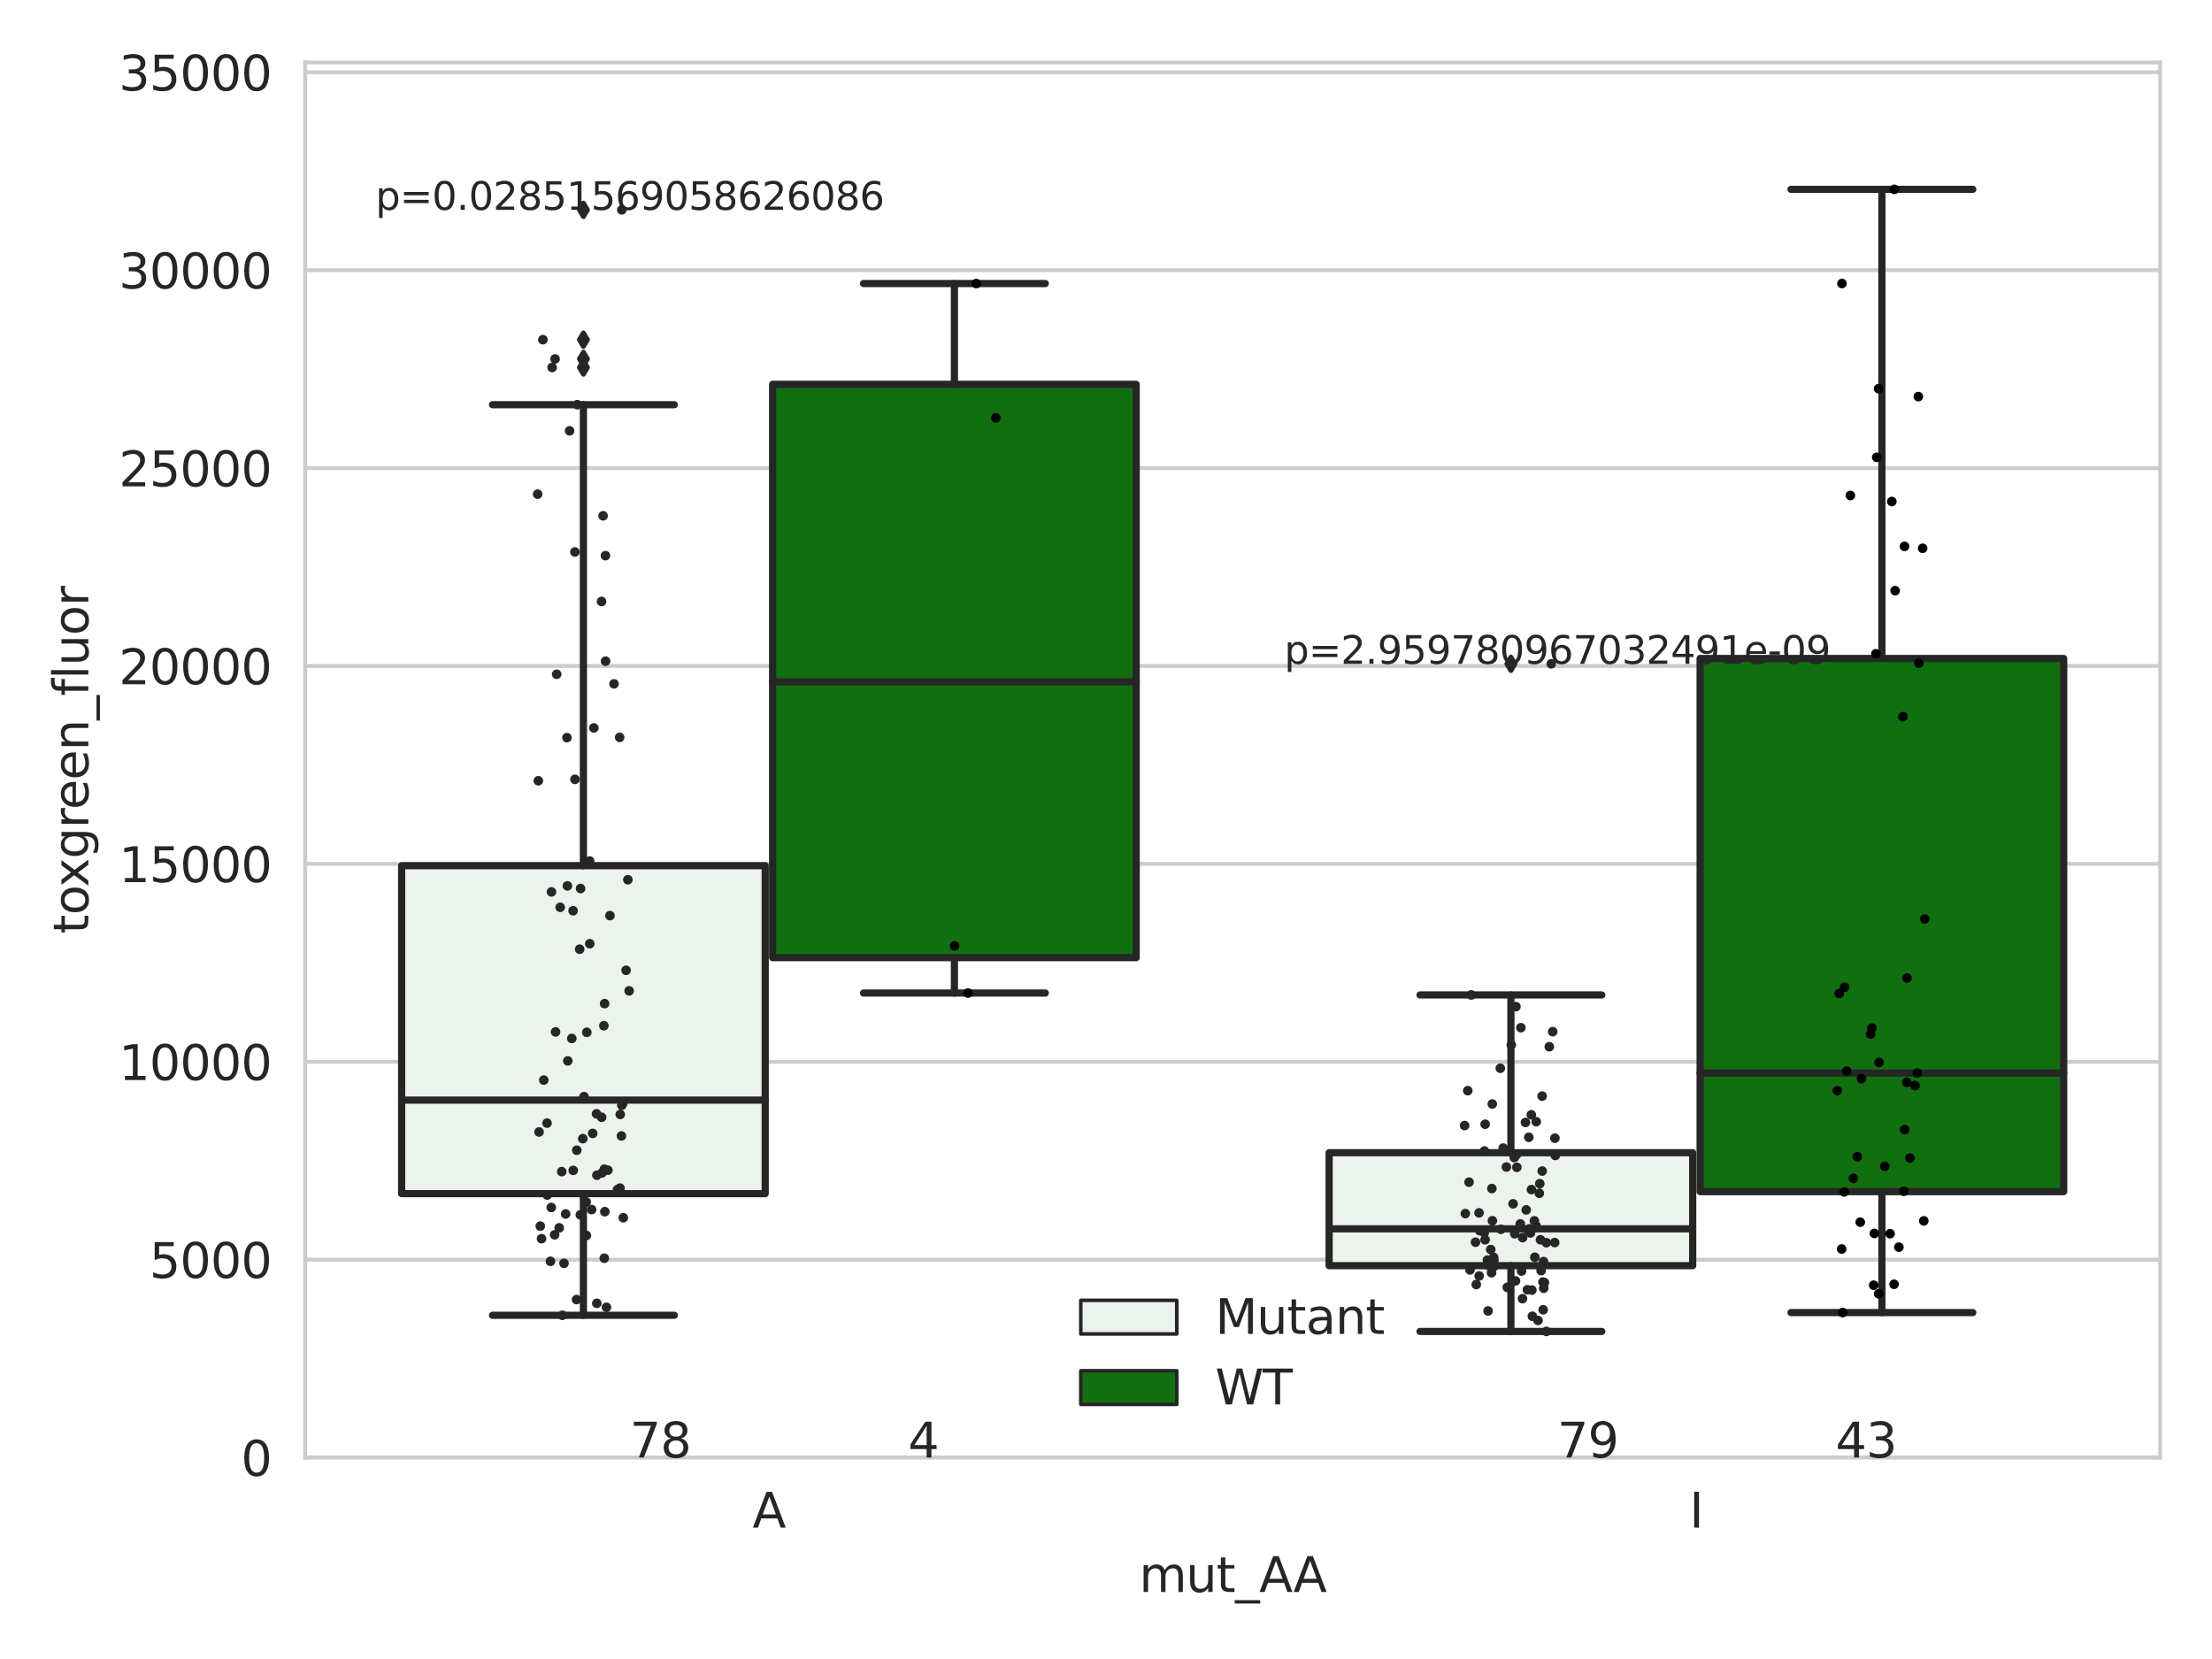 <?xml version="1.0" encoding="utf-8" standalone="no"?>
<!DOCTYPE svg PUBLIC "-//W3C//DTD SVG 1.1//EN"
  "http://www.w3.org/Graphics/SVG/1.1/DTD/svg11.dtd">
<svg xmlns:xlink="http://www.w3.org/1999/xlink" width="460.8pt" height="345.6pt" viewBox="0 0 460.8 345.6" xmlns="http://www.w3.org/2000/svg" version="1.1">
 <defs>
  <style type="text/css">*{stroke-linejoin: round; stroke-linecap: butt}</style>
 </defs>
 <g id="figure_1">
  <g id="patch_1">
   <path d="M 0 345.6 
L 460.8 345.6 
L 460.8 0 
L 0 0 
z
" style="fill: #ffffff"/>
  </g>
  <g id="axes_1">
   <g id="patch_2">
    <path d="M 63.571 303.64 
L 450 303.64 
L 450 13.022 
L 63.571 13.022 
z
" style="fill: #ffffff"/>
   </g>
   <g id="matplotlib.axis_1">
    <g id="xtick_1">
     <g id="text_1">
      <!-- A -->
      <g style="fill: #262626" transform="translate(156.758 318.238) scale(0.1 -0.1)">
       <defs>
        <path id="DejaVuSans-41" d="M 2188 4044 
L 1331 1722 
L 3047 1722 
L 2188 4044 
z
M 1831 4666 
L 2547 4666 
L 4325 0 
L 3669 0 
L 3244 1197 
L 1141 1197 
L 716 0 
L 50 0 
L 1831 4666 
z
" transform="scale(0.016)"/>
       </defs>
       <use xlink:href="#DejaVuSans-41"/>
      </g>
     </g>
    </g>
    <g id="xtick_2">
     <g id="text_2">
      <!-- I -->
      <g style="fill: #262626" transform="translate(351.918 318.238) scale(0.1 -0.1)">
       <defs>
        <path id="DejaVuSans-49" d="M 628 4666 
L 1259 4666 
L 1259 0 
L 628 0 
L 628 4666 
z
" transform="scale(0.016)"/>
       </defs>
       <use xlink:href="#DejaVuSans-49"/>
      </g>
     </g>
    </g>
    <g id="text_3">
     <!-- mut_AA -->
     <g style="fill: #262626" transform="translate(237.308 331.638) scale(0.1 -0.1)">
      <defs>
       <path id="DejaVuSans-6d" d="M 3328 2828 
Q 3544 3216 3844 3400 
Q 4144 3584 4550 3584 
Q 5097 3584 5394 3201 
Q 5691 2819 5691 2113 
L 5691 0 
L 5113 0 
L 5113 2094 
Q 5113 2597 4934 2840 
Q 4756 3084 4391 3084 
Q 3944 3084 3684 2787 
Q 3425 2491 3425 1978 
L 3425 0 
L 2847 0 
L 2847 2094 
Q 2847 2600 2669 2842 
Q 2491 3084 2119 3084 
Q 1678 3084 1418 2786 
Q 1159 2488 1159 1978 
L 1159 0 
L 581 0 
L 581 3500 
L 1159 3500 
L 1159 2956 
Q 1356 3278 1631 3431 
Q 1906 3584 2284 3584 
Q 2666 3584 2933 3390 
Q 3200 3197 3328 2828 
z
" transform="scale(0.016)"/>
       <path id="DejaVuSans-75" d="M 544 1381 
L 544 3500 
L 1119 3500 
L 1119 1403 
Q 1119 906 1312 657 
Q 1506 409 1894 409 
Q 2359 409 2629 706 
Q 2900 1003 2900 1516 
L 2900 3500 
L 3475 3500 
L 3475 0 
L 2900 0 
L 2900 538 
Q 2691 219 2414 64 
Q 2138 -91 1772 -91 
Q 1169 -91 856 284 
Q 544 659 544 1381 
z
M 1991 3584 
L 1991 3584 
z
" transform="scale(0.016)"/>
       <path id="DejaVuSans-74" d="M 1172 4494 
L 1172 3500 
L 2356 3500 
L 2356 3053 
L 1172 3053 
L 1172 1153 
Q 1172 725 1289 603 
Q 1406 481 1766 481 
L 2356 481 
L 2356 0 
L 1766 0 
Q 1100 0 847 248 
Q 594 497 594 1153 
L 594 3053 
L 172 3053 
L 172 3500 
L 594 3500 
L 594 4494 
L 1172 4494 
z
" transform="scale(0.016)"/>
       <path id="DejaVuSans-5f" d="M 3263 -1063 
L 3263 -1509 
L -63 -1509 
L -63 -1063 
L 3263 -1063 
z
" transform="scale(0.016)"/>
      </defs>
      <use xlink:href="#DejaVuSans-6d"/>
      <use xlink:href="#DejaVuSans-75" x="97.412"/>
      <use xlink:href="#DejaVuSans-74" x="160.791"/>
      <use xlink:href="#DejaVuSans-5f" x="200"/>
      <use xlink:href="#DejaVuSans-41" x="250"/>
      <use xlink:href="#DejaVuSans-41" x="321.158"/>
     </g>
    </g>
   </g>
   <g id="matplotlib.axis_2">
    <g id="ytick_1">
     <g id="line2d_1">
      <path d="M 63.571 303.64 
L 450 303.64 
" clip-path="url(#p17981f0749)" style="fill: none; stroke: #cccccc; stroke-width: 0.8; stroke-linecap: round"/>
     </g>
     <g id="text_4">
      <!-- 0 -->
      <g style="fill: #262626" transform="translate(50.209 307.439) scale(0.1 -0.1)">
       <defs>
        <path id="DejaVuSans-30" d="M 2034 4250 
Q 1547 4250 1301 3770 
Q 1056 3291 1056 2328 
Q 1056 1369 1301 889 
Q 1547 409 2034 409 
Q 2525 409 2770 889 
Q 3016 1369 3016 2328 
Q 3016 3291 2770 3770 
Q 2525 4250 2034 4250 
z
M 2034 4750 
Q 2819 4750 3233 4129 
Q 3647 3509 3647 2328 
Q 3647 1150 3233 529 
Q 2819 -91 2034 -91 
Q 1250 -91 836 529 
Q 422 1150 422 2328 
Q 422 3509 836 4129 
Q 1250 4750 2034 4750 
z
" transform="scale(0.016)"/>
       </defs>
       <use xlink:href="#DejaVuSans-30"/>
      </g>
     </g>
    </g>
    <g id="ytick_2">
     <g id="line2d_2">
      <path d="M 63.571 262.414 
L 450 262.414 
" clip-path="url(#p17981f0749)" style="fill: none; stroke: #cccccc; stroke-width: 0.8; stroke-linecap: round"/>
     </g>
     <g id="text_5">
      <!-- 5000 -->
      <g style="fill: #262626" transform="translate(31.121 266.214) scale(0.1 -0.1)">
       <defs>
        <path id="DejaVuSans-35" d="M 691 4666 
L 3169 4666 
L 3169 4134 
L 1269 4134 
L 1269 2991 
Q 1406 3038 1543 3061 
Q 1681 3084 1819 3084 
Q 2600 3084 3056 2656 
Q 3513 2228 3513 1497 
Q 3513 744 3044 326 
Q 2575 -91 1722 -91 
Q 1428 -91 1123 -41 
Q 819 9 494 109 
L 494 744 
Q 775 591 1075 516 
Q 1375 441 1709 441 
Q 2250 441 2565 725 
Q 2881 1009 2881 1497 
Q 2881 1984 2565 2268 
Q 2250 2553 1709 2553 
Q 1456 2553 1204 2497 
Q 953 2441 691 2322 
L 691 4666 
z
" transform="scale(0.016)"/>
       </defs>
       <use xlink:href="#DejaVuSans-35"/>
       <use xlink:href="#DejaVuSans-30" x="63.623"/>
       <use xlink:href="#DejaVuSans-30" x="127.246"/>
       <use xlink:href="#DejaVuSans-30" x="190.869"/>
      </g>
     </g>
    </g>
    <g id="ytick_3">
     <g id="line2d_3">
      <path d="M 63.571 221.189 
L 450 221.189 
" clip-path="url(#p17981f0749)" style="fill: none; stroke: #cccccc; stroke-width: 0.8; stroke-linecap: round"/>
     </g>
     <g id="text_6">
      <!-- 10000 -->
      <g style="fill: #262626" transform="translate(24.759 224.988) scale(0.1 -0.1)">
       <defs>
        <path id="DejaVuSans-31" d="M 794 531 
L 1825 531 
L 1825 4091 
L 703 3866 
L 703 4441 
L 1819 4666 
L 2450 4666 
L 2450 531 
L 3481 531 
L 3481 0 
L 794 0 
L 794 531 
z
" transform="scale(0.016)"/>
       </defs>
       <use xlink:href="#DejaVuSans-31"/>
       <use xlink:href="#DejaVuSans-30" x="63.623"/>
       <use xlink:href="#DejaVuSans-30" x="127.246"/>
       <use xlink:href="#DejaVuSans-30" x="190.869"/>
       <use xlink:href="#DejaVuSans-30" x="254.492"/>
      </g>
     </g>
    </g>
    <g id="ytick_4">
     <g id="line2d_4">
      <path d="M 63.571 179.963 
L 450 179.963 
" clip-path="url(#p17981f0749)" style="fill: none; stroke: #cccccc; stroke-width: 0.8; stroke-linecap: round"/>
     </g>
     <g id="text_7">
      <!-- 15000 -->
      <g style="fill: #262626" transform="translate(24.759 183.762) scale(0.1 -0.1)">
       <use xlink:href="#DejaVuSans-31"/>
       <use xlink:href="#DejaVuSans-35" x="63.623"/>
       <use xlink:href="#DejaVuSans-30" x="127.246"/>
       <use xlink:href="#DejaVuSans-30" x="190.869"/>
       <use xlink:href="#DejaVuSans-30" x="254.492"/>
      </g>
     </g>
    </g>
    <g id="ytick_5">
     <g id="line2d_5">
      <path d="M 63.571 138.738 
L 450 138.738 
" clip-path="url(#p17981f0749)" style="fill: none; stroke: #cccccc; stroke-width: 0.8; stroke-linecap: round"/>
     </g>
     <g id="text_8">
      <!-- 20000 -->
      <g style="fill: #262626" transform="translate(24.759 142.537) scale(0.1 -0.1)">
       <defs>
        <path id="DejaVuSans-32" d="M 1228 531 
L 3431 531 
L 3431 0 
L 469 0 
L 469 531 
Q 828 903 1448 1529 
Q 2069 2156 2228 2338 
Q 2531 2678 2651 2914 
Q 2772 3150 2772 3378 
Q 2772 3750 2511 3984 
Q 2250 4219 1831 4219 
Q 1534 4219 1204 4116 
Q 875 4013 500 3803 
L 500 4441 
Q 881 4594 1212 4672 
Q 1544 4750 1819 4750 
Q 2544 4750 2975 4387 
Q 3406 4025 3406 3419 
Q 3406 3131 3298 2873 
Q 3191 2616 2906 2266 
Q 2828 2175 2409 1742 
Q 1991 1309 1228 531 
z
" transform="scale(0.016)"/>
       </defs>
       <use xlink:href="#DejaVuSans-32"/>
       <use xlink:href="#DejaVuSans-30" x="63.623"/>
       <use xlink:href="#DejaVuSans-30" x="127.246"/>
       <use xlink:href="#DejaVuSans-30" x="190.869"/>
       <use xlink:href="#DejaVuSans-30" x="254.492"/>
      </g>
     </g>
    </g>
    <g id="ytick_6">
     <g id="line2d_6">
      <path d="M 63.571 97.512 
L 450 97.512 
" clip-path="url(#p17981f0749)" style="fill: none; stroke: #cccccc; stroke-width: 0.8; stroke-linecap: round"/>
     </g>
     <g id="text_9">
      <!-- 25000 -->
      <g style="fill: #262626" transform="translate(24.759 101.311) scale(0.1 -0.1)">
       <use xlink:href="#DejaVuSans-32"/>
       <use xlink:href="#DejaVuSans-35" x="63.623"/>
       <use xlink:href="#DejaVuSans-30" x="127.246"/>
       <use xlink:href="#DejaVuSans-30" x="190.869"/>
       <use xlink:href="#DejaVuSans-30" x="254.492"/>
      </g>
     </g>
    </g>
    <g id="ytick_7">
     <g id="line2d_7">
      <path d="M 63.571 56.286 
L 450 56.286 
" clip-path="url(#p17981f0749)" style="fill: none; stroke: #cccccc; stroke-width: 0.8; stroke-linecap: round"/>
     </g>
     <g id="text_10">
      <!-- 30000 -->
      <g style="fill: #262626" transform="translate(24.759 60.085) scale(0.1 -0.1)">
       <defs>
        <path id="DejaVuSans-33" d="M 2597 2516 
Q 3050 2419 3304 2112 
Q 3559 1806 3559 1356 
Q 3559 666 3084 287 
Q 2609 -91 1734 -91 
Q 1441 -91 1130 -33 
Q 819 25 488 141 
L 488 750 
Q 750 597 1062 519 
Q 1375 441 1716 441 
Q 2309 441 2620 675 
Q 2931 909 2931 1356 
Q 2931 1769 2642 2001 
Q 2353 2234 1838 2234 
L 1294 2234 
L 1294 2753 
L 1863 2753 
Q 2328 2753 2575 2939 
Q 2822 3125 2822 3475 
Q 2822 3834 2567 4026 
Q 2313 4219 1838 4219 
Q 1578 4219 1281 4162 
Q 984 4106 628 3988 
L 628 4550 
Q 988 4650 1302 4700 
Q 1616 4750 1894 4750 
Q 2613 4750 3031 4423 
Q 3450 4097 3450 3541 
Q 3450 3153 3228 2886 
Q 3006 2619 2597 2516 
z
" transform="scale(0.016)"/>
       </defs>
       <use xlink:href="#DejaVuSans-33"/>
       <use xlink:href="#DejaVuSans-30" x="63.623"/>
       <use xlink:href="#DejaVuSans-30" x="127.246"/>
       <use xlink:href="#DejaVuSans-30" x="190.869"/>
       <use xlink:href="#DejaVuSans-30" x="254.492"/>
      </g>
     </g>
    </g>
    <g id="ytick_8">
     <g id="line2d_8">
      <path d="M 63.571 15.061 
L 450 15.061 
" clip-path="url(#p17981f0749)" style="fill: none; stroke: #cccccc; stroke-width: 0.8; stroke-linecap: round"/>
     </g>
     <g id="text_11">
      <!-- 35000 -->
      <g style="fill: #262626" transform="translate(24.759 18.86) scale(0.1 -0.1)">
       <use xlink:href="#DejaVuSans-33"/>
       <use xlink:href="#DejaVuSans-35" x="63.623"/>
       <use xlink:href="#DejaVuSans-30" x="127.246"/>
       <use xlink:href="#DejaVuSans-30" x="190.869"/>
       <use xlink:href="#DejaVuSans-30" x="254.492"/>
      </g>
     </g>
    </g>
    <g id="text_12">
     <!-- toxgreen_fluor -->
     <g style="fill: #262626" transform="translate(18.401 194.526) rotate(-90) scale(0.1 -0.1)">
      <defs>
       <path id="DejaVuSans-6f" d="M 1959 3097 
Q 1497 3097 1228 2736 
Q 959 2375 959 1747 
Q 959 1119 1226 758 
Q 1494 397 1959 397 
Q 2419 397 2687 759 
Q 2956 1122 2956 1747 
Q 2956 2369 2687 2733 
Q 2419 3097 1959 3097 
z
M 1959 3584 
Q 2709 3584 3137 3096 
Q 3566 2609 3566 1747 
Q 3566 888 3137 398 
Q 2709 -91 1959 -91 
Q 1206 -91 779 398 
Q 353 888 353 1747 
Q 353 2609 779 3096 
Q 1206 3584 1959 3584 
z
" transform="scale(0.016)"/>
       <path id="DejaVuSans-78" d="M 3513 3500 
L 2247 1797 
L 3578 0 
L 2900 0 
L 1881 1375 
L 863 0 
L 184 0 
L 1544 1831 
L 300 3500 
L 978 3500 
L 1906 2253 
L 2834 3500 
L 3513 3500 
z
" transform="scale(0.016)"/>
       <path id="DejaVuSans-67" d="M 2906 1791 
Q 2906 2416 2648 2759 
Q 2391 3103 1925 3103 
Q 1463 3103 1205 2759 
Q 947 2416 947 1791 
Q 947 1169 1205 825 
Q 1463 481 1925 481 
Q 2391 481 2648 825 
Q 2906 1169 2906 1791 
z
M 3481 434 
Q 3481 -459 3084 -895 
Q 2688 -1331 1869 -1331 
Q 1566 -1331 1297 -1286 
Q 1028 -1241 775 -1147 
L 775 -588 
Q 1028 -725 1275 -790 
Q 1522 -856 1778 -856 
Q 2344 -856 2625 -561 
Q 2906 -266 2906 331 
L 2906 616 
Q 2728 306 2450 153 
Q 2172 0 1784 0 
Q 1141 0 747 490 
Q 353 981 353 1791 
Q 353 2603 747 3093 
Q 1141 3584 1784 3584 
Q 2172 3584 2450 3431 
Q 2728 3278 2906 2969 
L 2906 3500 
L 3481 3500 
L 3481 434 
z
" transform="scale(0.016)"/>
       <path id="DejaVuSans-72" d="M 2631 2963 
Q 2534 3019 2420 3045 
Q 2306 3072 2169 3072 
Q 1681 3072 1420 2755 
Q 1159 2438 1159 1844 
L 1159 0 
L 581 0 
L 581 3500 
L 1159 3500 
L 1159 2956 
Q 1341 3275 1631 3429 
Q 1922 3584 2338 3584 
Q 2397 3584 2469 3576 
Q 2541 3569 2628 3553 
L 2631 2963 
z
" transform="scale(0.016)"/>
       <path id="DejaVuSans-65" d="M 3597 1894 
L 3597 1613 
L 953 1613 
Q 991 1019 1311 708 
Q 1631 397 2203 397 
Q 2534 397 2845 478 
Q 3156 559 3463 722 
L 3463 178 
Q 3153 47 2828 -22 
Q 2503 -91 2169 -91 
Q 1331 -91 842 396 
Q 353 884 353 1716 
Q 353 2575 817 3079 
Q 1281 3584 2069 3584 
Q 2775 3584 3186 3129 
Q 3597 2675 3597 1894 
z
M 3022 2063 
Q 3016 2534 2758 2815 
Q 2500 3097 2075 3097 
Q 1594 3097 1305 2825 
Q 1016 2553 972 2059 
L 3022 2063 
z
" transform="scale(0.016)"/>
       <path id="DejaVuSans-6e" d="M 3513 2113 
L 3513 0 
L 2938 0 
L 2938 2094 
Q 2938 2591 2744 2837 
Q 2550 3084 2163 3084 
Q 1697 3084 1428 2787 
Q 1159 2491 1159 1978 
L 1159 0 
L 581 0 
L 581 3500 
L 1159 3500 
L 1159 2956 
Q 1366 3272 1645 3428 
Q 1925 3584 2291 3584 
Q 2894 3584 3203 3211 
Q 3513 2838 3513 2113 
z
" transform="scale(0.016)"/>
       <path id="DejaVuSans-66" d="M 2375 4863 
L 2375 4384 
L 1825 4384 
Q 1516 4384 1395 4259 
Q 1275 4134 1275 3809 
L 1275 3500 
L 2222 3500 
L 2222 3053 
L 1275 3053 
L 1275 0 
L 697 0 
L 697 3053 
L 147 3053 
L 147 3500 
L 697 3500 
L 697 3744 
Q 697 4328 969 4595 
Q 1241 4863 1831 4863 
L 2375 4863 
z
" transform="scale(0.016)"/>
       <path id="DejaVuSans-6c" d="M 603 4863 
L 1178 4863 
L 1178 0 
L 603 0 
L 603 4863 
z
" transform="scale(0.016)"/>
      </defs>
      <use xlink:href="#DejaVuSans-74"/>
      <use xlink:href="#DejaVuSans-6f" x="39.209"/>
      <use xlink:href="#DejaVuSans-78" x="97.266"/>
      <use xlink:href="#DejaVuSans-67" x="156.445"/>
      <use xlink:href="#DejaVuSans-72" x="219.922"/>
      <use xlink:href="#DejaVuSans-65" x="258.785"/>
      <use xlink:href="#DejaVuSans-65" x="320.309"/>
      <use xlink:href="#DejaVuSans-6e" x="381.832"/>
      <use xlink:href="#DejaVuSans-5f" x="445.211"/>
      <use xlink:href="#DejaVuSans-66" x="495.211"/>
      <use xlink:href="#DejaVuSans-6c" x="530.416"/>
      <use xlink:href="#DejaVuSans-75" x="558.199"/>
      <use xlink:href="#DejaVuSans-6f" x="621.578"/>
      <use xlink:href="#DejaVuSans-72" x="682.76"/>
     </g>
    </g>
   </g>
   <g id="patch_3">
    <path d="M 83.666 248.664 
L 159.406 248.664 
L 159.406 180.34 
L 83.666 180.34 
L 83.666 248.664 
z
" clip-path="url(#p17981f0749)" style="fill: #ecf2ec; stroke: #262626; stroke-width: 1.5; stroke-linejoin: miter"/>
   </g>
   <g id="patch_4">
    <path d="M 160.951 199.5 
L 236.691 199.5 
L 236.691 80.061 
L 160.951 80.061 
L 160.951 199.5 
z
" clip-path="url(#p17981f0749)" style="fill: #107010; stroke: #262626; stroke-width: 1.5; stroke-linejoin: miter"/>
   </g>
   <g id="patch_5">
    <path d="M 276.88 263.66 
L 352.62 263.66 
L 352.62 240.13 
L 276.88 240.13 
L 276.88 263.66 
z
" clip-path="url(#p17981f0749)" style="fill: #ecf2ec; stroke: #262626; stroke-width: 1.5; stroke-linejoin: miter"/>
   </g>
   <g id="patch_6">
    <path d="M 354.166 248.236 
L 429.906 248.236 
L 429.906 137.17 
L 354.166 137.17 
L 354.166 248.236 
z
" clip-path="url(#p17981f0749)" style="fill: #107010; stroke: #262626; stroke-width: 1.5; stroke-linejoin: miter"/>
   </g>
   <g id="patch_7">
    <path d="M 160.178 303.64 
L 160.178 303.64 
L 160.178 303.64 
L 160.178 303.64 
z
" clip-path="url(#p17981f0749)" style="fill: #ecf2ec; stroke: #262626; stroke-width: 0.75; stroke-linejoin: miter"/>
   </g>
   <g id="patch_8">
    <path d="M 160.178 303.64 
L 160.178 303.64 
L 160.178 303.64 
L 160.178 303.64 
z
" clip-path="url(#p17981f0749)" style="fill: #107010; stroke: #262626; stroke-width: 0.75; stroke-linejoin: miter"/>
   </g>
   <g id="PathCollection_1"/>
   <g id="PathCollection_2"/>
   <g id="line2d_9">
    <path d="M 121.536 248.664 
L 121.536 273.999 
" clip-path="url(#p17981f0749)" style="fill: none; stroke: #262626; stroke-width: 1.5; stroke-linecap: round"/>
   </g>
   <g id="line2d_10">
    <path d="M 121.536 180.34 
L 121.536 84.305 
" clip-path="url(#p17981f0749)" style="fill: none; stroke: #262626; stroke-width: 1.5; stroke-linecap: round"/>
   </g>
   <g id="line2d_11">
    <path d="M 102.601 273.999 
L 140.471 273.999 
" clip-path="url(#p17981f0749)" style="fill: none; stroke: #262626; stroke-width: 1.5; stroke-linecap: round"/>
   </g>
   <g id="line2d_12">
    <path d="M 102.601 84.305 
L 140.471 84.305 
" clip-path="url(#p17981f0749)" style="fill: none; stroke: #262626; stroke-width: 1.5; stroke-linecap: round"/>
   </g>
   <g id="line2d_13">
    <defs>
     <path id="m419424f2c1" d="M -0 1.414 
L 0.849 0 
L 0 -1.414 
L -0.849 -0 
z
" style="stroke: #262626; stroke-linejoin: miter"/>
    </defs>
    <g clip-path="url(#p17981f0749)">
     <use xlink:href="#m419424f2c1" x="121.536" y="76.551" style="fill: #262626; stroke: #262626; stroke-linejoin: miter"/>
     <use xlink:href="#m419424f2c1" x="121.536" y="43.717" style="fill: #262626; stroke: #262626; stroke-linejoin: miter"/>
     <use xlink:href="#m419424f2c1" x="121.536" y="70.766" style="fill: #262626; stroke: #262626; stroke-linejoin: miter"/>
     <use xlink:href="#m419424f2c1" x="121.536" y="74.776" style="fill: #262626; stroke: #262626; stroke-linejoin: miter"/>
    </g>
   </g>
   <g id="line2d_14">
    <path d="M 198.821 199.5 
L 198.821 206.87 
" clip-path="url(#p17981f0749)" style="fill: none; stroke: #262626; stroke-width: 1.5; stroke-linecap: round"/>
   </g>
   <g id="line2d_15">
    <path d="M 198.821 80.061 
L 198.821 59.069 
" clip-path="url(#p17981f0749)" style="fill: none; stroke: #262626; stroke-width: 1.5; stroke-linecap: round"/>
   </g>
   <g id="line2d_16">
    <path d="M 179.886 206.87 
L 217.756 206.87 
" clip-path="url(#p17981f0749)" style="fill: none; stroke: #262626; stroke-width: 1.5; stroke-linecap: round"/>
   </g>
   <g id="line2d_17">
    <path d="M 179.886 59.069 
L 217.756 59.069 
" clip-path="url(#p17981f0749)" style="fill: none; stroke: #262626; stroke-width: 1.5; stroke-linecap: round"/>
   </g>
   <g id="line2d_18"/>
   <g id="line2d_19">
    <path d="M 314.75 263.66 
L 314.75 277.363 
" clip-path="url(#p17981f0749)" style="fill: none; stroke: #262626; stroke-width: 1.5; stroke-linecap: round"/>
   </g>
   <g id="line2d_20">
    <path d="M 314.75 240.13 
L 314.75 207.264 
" clip-path="url(#p17981f0749)" style="fill: none; stroke: #262626; stroke-width: 1.5; stroke-linecap: round"/>
   </g>
   <g id="line2d_21">
    <path d="M 295.815 277.363 
L 333.685 277.363 
" clip-path="url(#p17981f0749)" style="fill: none; stroke: #262626; stroke-width: 1.5; stroke-linecap: round"/>
   </g>
   <g id="line2d_22">
    <path d="M 295.815 207.264 
L 333.685 207.264 
" clip-path="url(#p17981f0749)" style="fill: none; stroke: #262626; stroke-width: 1.5; stroke-linecap: round"/>
   </g>
   <g id="line2d_23">
    <g clip-path="url(#p17981f0749)">
     <use xlink:href="#m419424f2c1" x="314.75" y="138.283" style="fill: #262626; stroke: #262626; stroke-linejoin: miter"/>
    </g>
   </g>
   <g id="line2d_24">
    <path d="M 392.036 248.236 
L 392.036 273.432 
" clip-path="url(#p17981f0749)" style="fill: none; stroke: #262626; stroke-width: 1.5; stroke-linecap: round"/>
   </g>
   <g id="line2d_25">
    <path d="M 392.036 137.17 
L 392.036 39.442 
" clip-path="url(#p17981f0749)" style="fill: none; stroke: #262626; stroke-width: 1.5; stroke-linecap: round"/>
   </g>
   <g id="line2d_26">
    <path d="M 373.101 273.432 
L 410.971 273.432 
" clip-path="url(#p17981f0749)" style="fill: none; stroke: #262626; stroke-width: 1.5; stroke-linecap: round"/>
   </g>
   <g id="line2d_27">
    <path d="M 373.101 39.442 
L 410.971 39.442 
" clip-path="url(#p17981f0749)" style="fill: none; stroke: #262626; stroke-width: 1.5; stroke-linecap: round"/>
   </g>
   <g id="line2d_28"/>
   <g id="line2d_29">
    <path d="M 83.666 229.166 
L 159.406 229.166 
" clip-path="url(#p17981f0749)" style="fill: none; stroke: #262626; stroke-width: 1.5; stroke-linecap: round"/>
   </g>
   <g id="line2d_30">
    <path d="M 160.951 142.051 
L 236.691 142.051 
" clip-path="url(#p17981f0749)" style="fill: none; stroke: #262626; stroke-width: 1.5; stroke-linecap: round"/>
   </g>
   <g id="line2d_31">
    <path d="M 276.88 255.979 
L 352.62 255.979 
" clip-path="url(#p17981f0749)" style="fill: none; stroke: #262626; stroke-width: 1.5; stroke-linecap: round"/>
   </g>
   <g id="line2d_32">
    <path d="M 354.166 223.532 
L 429.906 223.532 
" clip-path="url(#p17981f0749)" style="fill: none; stroke: #262626; stroke-width: 1.5; stroke-linecap: round"/>
   </g>
   <g id="patch_9">
    <path d="M 63.571 303.64 
L 63.571 13.022 
" style="fill: none; stroke: #cccccc; stroke-width: 0.8; stroke-linejoin: miter; stroke-linecap: square"/>
   </g>
   <g id="patch_10">
    <path d="M 450 303.64 
L 450 13.022 
" style="fill: none; stroke: #cccccc; stroke-width: 0.8; stroke-linejoin: miter; stroke-linecap: square"/>
   </g>
   <g id="patch_11">
    <path d="M 63.571 303.64 
L 450 303.64 
" style="fill: none; stroke: #cccccc; stroke-width: 0.8; stroke-linejoin: miter; stroke-linecap: square"/>
   </g>
   <g id="patch_12">
    <path d="M 63.571 13.022 
L 450 13.022 
" style="fill: none; stroke: #cccccc; stroke-width: 0.8; stroke-linejoin: miter; stroke-linecap: square"/>
   </g>
   <g id="PathCollection_3">
    <defs>
     <path id="C0_0_e745a9d043" d="M 0 1 
C 0.265 1 0.52 0.895 0.707 0.707 
C 0.895 0.52 1 0.265 1 -0 
C 1 -0.265 0.895 -0.52 0.707 -0.707 
C 0.52 -0.895 0.265 -1 0 -1 
C -0.265 -1 -0.52 -0.895 -0.707 -0.707 
C -0.895 -0.52 -1 -0.265 -1 0 
C -1 0.265 -0.895 0.52 -0.707 0.707 
C -0.52 0.895 -0.265 1 0 1 
z
"/>
    </defs>
    <g clip-path="url(#p17981f0749)">
     <use xlink:href="#C0_0_e745a9d043" x="112.551" y="255.424" style="fill: #262626"/>
    </g>
    <g clip-path="url(#p17981f0749)">
     <use xlink:href="#C0_0_e745a9d043" x="121.657" y="228.447" style="fill: #262626"/>
    </g>
    <g clip-path="url(#p17981f0749)">
     <use xlink:href="#C0_0_e745a9d043" x="127.067" y="190.742" style="fill: #262626"/>
    </g>
    <g clip-path="url(#p17981f0749)">
     <use xlink:href="#C0_0_e745a9d043" x="112.811" y="258.043" style="fill: #262626"/>
    </g>
    <g clip-path="url(#p17981f0749)">
     <use xlink:href="#C0_0_e745a9d043" x="126.342" y="272.332" style="fill: #262626"/>
    </g>
    <g clip-path="url(#p17981f0749)">
     <use xlink:href="#C0_0_e745a9d043" x="124.35" y="244.815" style="fill: #262626"/>
    </g>
    <g clip-path="url(#p17981f0749)">
     <use xlink:href="#C0_0_e745a9d043" x="114.884" y="185.798" style="fill: #262626"/>
    </g>
    <g clip-path="url(#p17981f0749)">
     <use xlink:href="#C0_0_e745a9d043" x="130.43" y="202.131" style="fill: #262626"/>
    </g>
    <g clip-path="url(#p17981f0749)">
     <use xlink:href="#C0_0_e745a9d043" x="117.496" y="263.173" style="fill: #262626"/>
    </g>
    <g clip-path="url(#p17981f0749)">
     <use xlink:href="#C0_0_e745a9d043" x="126.149" y="137.737" style="fill: #262626"/>
    </g>
    <g clip-path="url(#p17981f0749)">
     <use xlink:href="#C0_0_e745a9d043" x="119.757" y="114.983" style="fill: #262626"/>
    </g>
    <g clip-path="url(#p17981f0749)">
     <use xlink:href="#C0_0_e745a9d043" x="116.702" y="189.008" style="fill: #262626"/>
    </g>
    <g clip-path="url(#p17981f0749)">
     <use xlink:href="#C0_0_e745a9d043" x="112.004" y="102.944" style="fill: #262626"/>
    </g>
    <g clip-path="url(#p17981f0749)">
     <use xlink:href="#C0_0_e745a9d043" x="115.022" y="76.551" style="fill: #262626"/>
    </g>
    <g clip-path="url(#p17981f0749)">
     <use xlink:href="#C0_0_e745a9d043" x="129.541" y="230.251" style="fill: #262626"/>
    </g>
    <g clip-path="url(#p17981f0749)">
     <use xlink:href="#C0_0_e745a9d043" x="122.859" y="196.594" style="fill: #262626"/>
    </g>
    <g clip-path="url(#p17981f0749)">
     <use xlink:href="#C0_0_e745a9d043" x="117.151" y="273.999" style="fill: #262626"/>
    </g>
    <g clip-path="url(#p17981f0749)">
     <use xlink:href="#C0_0_e745a9d043" x="123.24" y="251.978" style="fill: #262626"/>
    </g>
    <g clip-path="url(#p17981f0749)">
     <use xlink:href="#C0_0_e745a9d043" x="131.063" y="206.417" style="fill: #262626"/>
    </g>
    <g clip-path="url(#p17981f0749)">
     <use xlink:href="#C0_0_e745a9d043" x="119.412" y="243.811" style="fill: #262626"/>
    </g>
    <g clip-path="url(#p17981f0749)">
     <use xlink:href="#C0_0_e745a9d043" x="125.883" y="262.105" style="fill: #262626"/>
    </g>
    <g clip-path="url(#p17981f0749)">
     <use xlink:href="#C0_0_e745a9d043" x="120.106" y="270.726" style="fill: #262626"/>
    </g>
    <g clip-path="url(#p17981f0749)">
     <use xlink:href="#C0_0_e745a9d043" x="113.284" y="225" style="fill: #262626"/>
    </g>
    <g clip-path="url(#p17981f0749)">
     <use xlink:href="#C0_0_e745a9d043" x="120.755" y="197.738" style="fill: #262626"/>
    </g>
    <g clip-path="url(#p17981f0749)">
     <use xlink:href="#C0_0_e745a9d043" x="119.389" y="189.728" style="fill: #262626"/>
    </g>
    <g clip-path="url(#p17981f0749)">
     <use xlink:href="#C0_0_e745a9d043" x="114.001" y="248.948" style="fill: #262626"/>
    </g>
    <g clip-path="url(#p17981f0749)">
     <use xlink:href="#C0_0_e745a9d043" x="120.148" y="239.616" style="fill: #262626"/>
    </g>
    <g clip-path="url(#p17981f0749)">
     <use xlink:href="#C0_0_e745a9d043" x="112.296" y="235.813" style="fill: #262626"/>
    </g>
    <g clip-path="url(#p17981f0749)">
     <use xlink:href="#C0_0_e745a9d043" x="123.467" y="236.107" style="fill: #262626"/>
    </g>
    <g clip-path="url(#p17981f0749)">
     <use xlink:href="#C0_0_e745a9d043" x="130.799" y="183.266" style="fill: #262626"/>
    </g>
    <g clip-path="url(#p17981f0749)">
     <use xlink:href="#C0_0_e745a9d043" x="125.952" y="209.074" style="fill: #262626"/>
    </g>
    <g clip-path="url(#p17981f0749)">
     <use xlink:href="#C0_0_e745a9d043" x="125.897" y="243.56" style="fill: #262626"/>
    </g>
    <g clip-path="url(#p17981f0749)">
     <use xlink:href="#C0_0_e745a9d043" x="122.243" y="215.054" style="fill: #262626"/>
    </g>
    <g clip-path="url(#p17981f0749)">
     <use xlink:href="#C0_0_e745a9d043" x="126" y="252.412" style="fill: #262626"/>
    </g>
    <g clip-path="url(#p17981f0749)">
     <use xlink:href="#C0_0_e745a9d043" x="123.706" y="151.64" style="fill: #262626"/>
    </g>
    <g clip-path="url(#p17981f0749)">
     <use xlink:href="#C0_0_e745a9d043" x="114.674" y="262.759" style="fill: #262626"/>
    </g>
    <g clip-path="url(#p17981f0749)">
     <use xlink:href="#C0_0_e745a9d043" x="129.726" y="229.885" style="fill: #262626"/>
    </g>
    <g clip-path="url(#p17981f0749)">
     <use xlink:href="#C0_0_e745a9d043" x="119.119" y="216.332" style="fill: #262626"/>
    </g>
    <g clip-path="url(#p17981f0749)">
     <use xlink:href="#C0_0_e745a9d043" x="113.957" y="233.968" style="fill: #262626"/>
    </g>
    <g clip-path="url(#p17981f0749)">
     <use xlink:href="#C0_0_e745a9d043" x="112.146" y="162.648" style="fill: #262626"/>
    </g>
    <g clip-path="url(#p17981f0749)">
     <use xlink:href="#C0_0_e745a9d043" x="121.409" y="237.204" style="fill: #262626"/>
    </g>
    <g clip-path="url(#p17981f0749)">
     <use xlink:href="#C0_0_e745a9d043" x="129.462" y="236.637" style="fill: #262626"/>
    </g>
    <g clip-path="url(#p17981f0749)">
     <use xlink:href="#C0_0_e745a9d043" x="124.262" y="232.028" style="fill: #262626"/>
    </g>
    <g clip-path="url(#p17981f0749)">
     <use xlink:href="#C0_0_e745a9d043" x="120.893" y="253.081" style="fill: #262626"/>
    </g>
    <g clip-path="url(#p17981f0749)">
     <use xlink:href="#C0_0_e745a9d043" x="114.837" y="251.544" style="fill: #262626"/>
    </g>
    <g clip-path="url(#p17981f0749)">
     <use xlink:href="#C0_0_e745a9d043" x="126.128" y="115.752" style="fill: #262626"/>
    </g>
    <g clip-path="url(#p17981f0749)">
     <use xlink:href="#C0_0_e745a9d043" x="120.259" y="84.305" style="fill: #262626"/>
    </g>
    <g clip-path="url(#p17981f0749)">
     <use xlink:href="#C0_0_e745a9d043" x="125.634" y="107.45" style="fill: #262626"/>
    </g>
    <g clip-path="url(#p17981f0749)">
     <use xlink:href="#C0_0_e745a9d043" x="116.49" y="255.776" style="fill: #262626"/>
    </g>
    <g clip-path="url(#p17981f0749)">
     <use xlink:href="#C0_0_e745a9d043" x="122.115" y="250.391" style="fill: #262626"/>
    </g>
    <g clip-path="url(#p17981f0749)">
     <use xlink:href="#C0_0_e745a9d043" x="122.154" y="257.366" style="fill: #262626"/>
    </g>
    <g clip-path="url(#p17981f0749)">
     <use xlink:href="#C0_0_e745a9d043" x="127.91" y="142.461" style="fill: #262626"/>
    </g>
    <g clip-path="url(#p17981f0749)">
     <use xlink:href="#C0_0_e745a9d043" x="122.832" y="179.365" style="fill: #262626"/>
    </g>
    <g clip-path="url(#p17981f0749)">
     <use xlink:href="#C0_0_e745a9d043" x="129.531" y="43.717" style="fill: #262626"/>
    </g>
    <g clip-path="url(#p17981f0749)">
     <use xlink:href="#C0_0_e745a9d043" x="125.318" y="125.301" style="fill: #262626"/>
    </g>
    <g clip-path="url(#p17981f0749)">
     <use xlink:href="#C0_0_e745a9d043" x="129.207" y="232.156" style="fill: #262626"/>
    </g>
    <g clip-path="url(#p17981f0749)">
     <use xlink:href="#C0_0_e745a9d043" x="120.942" y="185.098" style="fill: #262626"/>
    </g>
    <g clip-path="url(#p17981f0749)">
     <use xlink:href="#C0_0_e745a9d043" x="125.334" y="232.752" style="fill: #262626"/>
    </g>
    <g clip-path="url(#p17981f0749)">
     <use xlink:href="#C0_0_e745a9d043" x="118.201" y="184.543" style="fill: #262626"/>
    </g>
    <g clip-path="url(#p17981f0749)">
     <use xlink:href="#C0_0_e745a9d043" x="115.541" y="257.231" style="fill: #262626"/>
    </g>
    <g clip-path="url(#p17981f0749)">
     <use xlink:href="#C0_0_e745a9d043" x="128.642" y="247.811" style="fill: #262626"/>
    </g>
    <g clip-path="url(#p17981f0749)">
     <use xlink:href="#C0_0_e745a9d043" x="117.027" y="244.07" style="fill: #262626"/>
    </g>
    <g clip-path="url(#p17981f0749)">
     <use xlink:href="#C0_0_e745a9d043" x="129.847" y="253.671" style="fill: #262626"/>
    </g>
    <g clip-path="url(#p17981f0749)">
     <use xlink:href="#C0_0_e745a9d043" x="117.837" y="252.891" style="fill: #262626"/>
    </g>
    <g clip-path="url(#p17981f0749)">
     <use xlink:href="#C0_0_e745a9d043" x="118.105" y="153.667" style="fill: #262626"/>
    </g>
    <g clip-path="url(#p17981f0749)">
     <use xlink:href="#C0_0_e745a9d043" x="126.634" y="243.768" style="fill: #262626"/>
    </g>
    <g clip-path="url(#p17981f0749)">
     <use xlink:href="#C0_0_e745a9d043" x="124.329" y="271.503" style="fill: #262626"/>
    </g>
    <g clip-path="url(#p17981f0749)">
     <use xlink:href="#C0_0_e745a9d043" x="119.773" y="162.354" style="fill: #262626"/>
    </g>
    <g clip-path="url(#p17981f0749)">
     <use xlink:href="#C0_0_e745a9d043" x="129.157" y="247.509" style="fill: #262626"/>
    </g>
    <g clip-path="url(#p17981f0749)">
     <use xlink:href="#C0_0_e745a9d043" x="118.284" y="221.002" style="fill: #262626"/>
    </g>
    <g clip-path="url(#p17981f0749)">
     <use xlink:href="#C0_0_e745a9d043" x="125.4" y="244.351" style="fill: #262626"/>
    </g>
    <g clip-path="url(#p17981f0749)">
     <use xlink:href="#C0_0_e745a9d043" x="113.094" y="70.766" style="fill: #262626"/>
    </g>
    <g clip-path="url(#p17981f0749)">
     <use xlink:href="#C0_0_e745a9d043" x="115.731" y="214.968" style="fill: #262626"/>
    </g>
    <g clip-path="url(#p17981f0749)">
     <use xlink:href="#C0_0_e745a9d043" x="115.968" y="140.457" style="fill: #262626"/>
    </g>
    <g clip-path="url(#p17981f0749)">
     <use xlink:href="#C0_0_e745a9d043" x="129.079" y="153.606" style="fill: #262626"/>
    </g>
    <g clip-path="url(#p17981f0749)">
     <use xlink:href="#C0_0_e745a9d043" x="118.657" y="89.749" style="fill: #262626"/>
    </g>
    <g clip-path="url(#p17981f0749)">
     <use xlink:href="#C0_0_e745a9d043" x="125.798" y="213.675" style="fill: #262626"/>
    </g>
    <g clip-path="url(#p17981f0749)">
     <use xlink:href="#C0_0_e745a9d043" x="115.627" y="74.776" style="fill: #262626"/>
    </g>
   </g>
   <g id="PathCollection_4">
    <defs>
     <path id="C1_0_0d156f1207" d="M 0 1 
C 0.265 1 0.52 0.895 0.707 0.707 
C 0.895 0.52 1 0.265 1 -0 
C 1 -0.265 0.895 -0.52 0.707 -0.707 
C 0.52 -0.895 0.265 -1 0 -1 
C -0.265 -1 -0.52 -0.895 -0.707 -0.707 
C -0.895 -0.52 -1 -0.265 -1 0 
C -1 0.265 -0.895 0.52 -0.707 0.707 
C -0.52 0.895 -0.265 1 0 1 
z
"/>
    </defs>
    <g clip-path="url(#p17981f0749)">
     <use xlink:href="#C1_0_0d156f1207" x="201.655" y="206.87"/>
    </g>
    <g clip-path="url(#p17981f0749)">
     <use xlink:href="#C1_0_0d156f1207" x="198.844" y="197.043"/>
    </g>
    <g clip-path="url(#p17981f0749)">
     <use xlink:href="#C1_0_0d156f1207" x="203.379" y="59.069"/>
    </g>
    <g clip-path="url(#p17981f0749)">
     <use xlink:href="#C1_0_0d156f1207" x="207.434" y="87.059"/>
    </g>
   </g>
   <g id="PathCollection_5">
    <defs>
     <path id="C2_0_481f63a458" d="M 0 1 
C 0.265 1 0.52 0.895 0.707 0.707 
C 0.895 0.52 1 0.265 1 -0 
C 1 -0.265 0.895 -0.52 0.707 -0.707 
C 0.52 -0.895 0.265 -1 0 -1 
C -0.265 -1 -0.52 -0.895 -0.707 -0.707 
C -0.895 -0.52 -1 -0.265 -1 0 
C -1 0.265 -0.895 0.52 -0.707 0.707 
C -0.52 0.895 -0.265 1 0 1 
z
"/>
    </defs>
    <g clip-path="url(#p17981f0749)">
     <use xlink:href="#C2_0_481f63a458" x="323.996" y="240.701" style="fill: #262626"/>
    </g>
    <g clip-path="url(#p17981f0749)">
     <use xlink:href="#C2_0_481f63a458" x="316.831" y="214.086" style="fill: #262626"/>
    </g>
    <g clip-path="url(#p17981f0749)">
     <use xlink:href="#C2_0_481f63a458" x="315.71" y="266.843" style="fill: #262626"/>
    </g>
    <g clip-path="url(#p17981f0749)">
     <use xlink:href="#C2_0_481f63a458" x="310.55" y="260.31" style="fill: #262626"/>
    </g>
    <g clip-path="url(#p17981f0749)">
     <use xlink:href="#C2_0_481f63a458" x="307.533" y="267.588" style="fill: #262626"/>
    </g>
    <g clip-path="url(#p17981f0749)">
     <use xlink:href="#C2_0_481f63a458" x="318.185" y="268.678" style="fill: #262626"/>
    </g>
    <g clip-path="url(#p17981f0749)">
     <use xlink:href="#C2_0_481f63a458" x="320.91" y="258.271" style="fill: #262626"/>
    </g>
    <g clip-path="url(#p17981f0749)">
     <use xlink:href="#C2_0_481f63a458" x="306.231" y="264.546" style="fill: #262626"/>
    </g>
    <g clip-path="url(#p17981f0749)">
     <use xlink:href="#C2_0_481f63a458" x="305.107" y="234.471" style="fill: #262626"/>
    </g>
    <g clip-path="url(#p17981f0749)">
     <use xlink:href="#C2_0_481f63a458" x="310.868" y="229.979" style="fill: #262626"/>
    </g>
    <g clip-path="url(#p17981f0749)">
     <use xlink:href="#C2_0_481f63a458" x="306.493" y="207.264" style="fill: #262626"/>
    </g>
    <g clip-path="url(#p17981f0749)">
     <use xlink:href="#C2_0_481f63a458" x="320.762" y="246.58" style="fill: #262626"/>
    </g>
    <g clip-path="url(#p17981f0749)">
     <use xlink:href="#C2_0_481f63a458" x="318.373" y="256.415" style="fill: #262626"/>
    </g>
    <g clip-path="url(#p17981f0749)">
     <use xlink:href="#C2_0_481f63a458" x="308.247" y="256.371" style="fill: #262626"/>
    </g>
    <g clip-path="url(#p17981f0749)">
     <use xlink:href="#C2_0_481f63a458" x="316.706" y="254.959" style="fill: #262626"/>
    </g>
    <g clip-path="url(#p17981f0749)">
     <use xlink:href="#C2_0_481f63a458" x="309.37" y="258.269" style="fill: #262626"/>
    </g>
    <g clip-path="url(#p17981f0749)">
     <use xlink:href="#C2_0_481f63a458" x="321.427" y="267.067" style="fill: #262626"/>
    </g>
    <g clip-path="url(#p17981f0749)">
     <use xlink:href="#C2_0_481f63a458" x="308.137" y="265.804" style="fill: #262626"/>
    </g>
    <g clip-path="url(#p17981f0749)">
     <use xlink:href="#C2_0_481f63a458" x="309.382" y="234.199" style="fill: #262626"/>
    </g>
    <g clip-path="url(#p17981f0749)">
     <use xlink:href="#C2_0_481f63a458" x="323.918" y="237.099" style="fill: #262626"/>
    </g>
    <g clip-path="url(#p17981f0749)">
     <use xlink:href="#C2_0_481f63a458" x="310.141" y="263.641" style="fill: #262626"/>
    </g>
    <g clip-path="url(#p17981f0749)">
     <use xlink:href="#C2_0_481f63a458" x="307.379" y="258.771" style="fill: #262626"/>
    </g>
    <g clip-path="url(#p17981f0749)">
     <use xlink:href="#C2_0_481f63a458" x="318.999" y="232.236" style="fill: #262626"/>
    </g>
    <g clip-path="url(#p17981f0749)">
     <use xlink:href="#C2_0_481f63a458" x="305.766" y="227.207" style="fill: #262626"/>
    </g>
    <g clip-path="url(#p17981f0749)">
     <use xlink:href="#C2_0_481f63a458" x="322.744" y="218.053" style="fill: #262626"/>
    </g>
    <g clip-path="url(#p17981f0749)">
     <use xlink:href="#C2_0_481f63a458" x="309.196" y="256.793" style="fill: #262626"/>
    </g>
    <g clip-path="url(#p17981f0749)">
     <use xlink:href="#C2_0_481f63a458" x="313.991" y="268.178" style="fill: #262626"/>
    </g>
    <g clip-path="url(#p17981f0749)">
     <use xlink:href="#C2_0_481f63a458" x="311.158" y="261.925" style="fill: #262626"/>
    </g>
    <g clip-path="url(#p17981f0749)">
     <use xlink:href="#C2_0_481f63a458" x="309.853" y="262.502" style="fill: #262626"/>
    </g>
    <g clip-path="url(#p17981f0749)">
     <use xlink:href="#C2_0_481f63a458" x="320.397" y="275.068" style="fill: #262626"/>
    </g>
    <g clip-path="url(#p17981f0749)">
     <use xlink:href="#C2_0_481f63a458" x="306.026" y="246.266" style="fill: #262626"/>
    </g>
    <g clip-path="url(#p17981f0749)">
     <use xlink:href="#C2_0_481f63a458" x="319.643" y="254.319" style="fill: #262626"/>
    </g>
    <g clip-path="url(#p17981f0749)">
     <use xlink:href="#C2_0_481f63a458" x="313.81" y="243.108" style="fill: #262626"/>
    </g>
    <g clip-path="url(#p17981f0749)">
     <use xlink:href="#C2_0_481f63a458" x="315.933" y="240.487" style="fill: #262626"/>
    </g>
    <g clip-path="url(#p17981f0749)">
     <use xlink:href="#C2_0_481f63a458" x="319.736" y="261.904" style="fill: #262626"/>
    </g>
    <g clip-path="url(#p17981f0749)">
     <use xlink:href="#C2_0_481f63a458" x="312.543" y="222.539" style="fill: #262626"/>
    </g>
    <g clip-path="url(#p17981f0749)">
     <use xlink:href="#C2_0_481f63a458" x="315.991" y="243.173" style="fill: #262626"/>
    </g>
    <g clip-path="url(#p17981f0749)">
     <use xlink:href="#C2_0_481f63a458" x="317.165" y="270.541" style="fill: #262626"/>
    </g>
    <g clip-path="url(#p17981f0749)">
     <use xlink:href="#C2_0_481f63a458" x="315.459" y="241.135" style="fill: #262626"/>
    </g>
    <g clip-path="url(#p17981f0749)">
     <use xlink:href="#C2_0_481f63a458" x="321.046" y="264.696" style="fill: #262626"/>
    </g>
    <g clip-path="url(#p17981f0749)">
     <use xlink:href="#C2_0_481f63a458" x="321.584" y="268.354" style="fill: #262626"/>
    </g>
    <g clip-path="url(#p17981f0749)">
     <use xlink:href="#C2_0_481f63a458" x="310.893" y="254.301" style="fill: #262626"/>
    </g>
    <g clip-path="url(#p17981f0749)">
     <use xlink:href="#C2_0_481f63a458" x="317.945" y="252.042" style="fill: #262626"/>
    </g>
    <g clip-path="url(#p17981f0749)">
     <use xlink:href="#C2_0_481f63a458" x="319.22" y="274.203" style="fill: #262626"/>
    </g>
    <g clip-path="url(#p17981f0749)">
     <use xlink:href="#C2_0_481f63a458" x="310.784" y="247.593" style="fill: #262626"/>
    </g>
    <g clip-path="url(#p17981f0749)">
     <use xlink:href="#C2_0_481f63a458" x="321.539" y="262.807" style="fill: #262626"/>
    </g>
    <g clip-path="url(#p17981f0749)">
     <use xlink:href="#C2_0_481f63a458" x="323.455" y="214.913" style="fill: #262626"/>
    </g>
    <g clip-path="url(#p17981f0749)">
     <use xlink:href="#C2_0_481f63a458" x="321.275" y="243.953" style="fill: #262626"/>
    </g>
    <g clip-path="url(#p17981f0749)">
     <use xlink:href="#C2_0_481f63a458" x="309.99" y="273.098" style="fill: #262626"/>
    </g>
    <g clip-path="url(#p17981f0749)">
     <use xlink:href="#C2_0_481f63a458" x="308.11" y="252.665" style="fill: #262626"/>
    </g>
    <g clip-path="url(#p17981f0749)">
     <use xlink:href="#C2_0_481f63a458" x="310.715" y="265.13" style="fill: #262626"/>
    </g>
    <g clip-path="url(#p17981f0749)">
     <use xlink:href="#C2_0_481f63a458" x="322.134" y="258.875" style="fill: #262626"/>
    </g>
    <g clip-path="url(#p17981f0749)">
     <use xlink:href="#C2_0_481f63a458" x="321.733" y="267.188" style="fill: #262626"/>
    </g>
    <g clip-path="url(#p17981f0749)">
     <use xlink:href="#C2_0_481f63a458" x="319.027" y="247.809" style="fill: #262626"/>
    </g>
    <g clip-path="url(#p17981f0749)">
     <use xlink:href="#C2_0_481f63a458" x="305.258" y="252.816" style="fill: #262626"/>
    </g>
    <g clip-path="url(#p17981f0749)">
     <use xlink:href="#C2_0_481f63a458" x="313.149" y="239.169" style="fill: #262626"/>
    </g>
    <g clip-path="url(#p17981f0749)">
     <use xlink:href="#C2_0_481f63a458" x="311.438" y="263.679" style="fill: #262626"/>
    </g>
    <g clip-path="url(#p17981f0749)">
     <use xlink:href="#C2_0_481f63a458" x="323.153" y="138.283" style="fill: #262626"/>
    </g>
    <g clip-path="url(#p17981f0749)">
     <use xlink:href="#C2_0_481f63a458" x="320.025" y="233.675" style="fill: #262626"/>
    </g>
    <g clip-path="url(#p17981f0749)">
     <use xlink:href="#C2_0_481f63a458" x="322.156" y="277.363" style="fill: #262626"/>
    </g>
    <g clip-path="url(#p17981f0749)">
     <use xlink:href="#C2_0_481f63a458" x="318.479" y="236.919" style="fill: #262626"/>
    </g>
    <g clip-path="url(#p17981f0749)">
     <use xlink:href="#C2_0_481f63a458" x="317.192" y="257.817" style="fill: #262626"/>
    </g>
    <g clip-path="url(#p17981f0749)">
     <use xlink:href="#C2_0_481f63a458" x="318.6" y="255.979" style="fill: #262626"/>
    </g>
    <g clip-path="url(#p17981f0749)">
     <use xlink:href="#C2_0_481f63a458" x="317.785" y="233.83" style="fill: #262626"/>
    </g>
    <g clip-path="url(#p17981f0749)">
     <use xlink:href="#C2_0_481f63a458" x="320.671" y="248.577" style="fill: #262626"/>
    </g>
    <g clip-path="url(#p17981f0749)">
     <use xlink:href="#C2_0_481f63a458" x="319.119" y="268.743" style="fill: #262626"/>
    </g>
    <g clip-path="url(#p17981f0749)">
     <use xlink:href="#C2_0_481f63a458" x="311.221" y="262.575" style="fill: #262626"/>
    </g>
    <g clip-path="url(#p17981f0749)">
     <use xlink:href="#C2_0_481f63a458" x="315.548" y="257.01" style="fill: #262626"/>
    </g>
    <g clip-path="url(#p17981f0749)">
     <use xlink:href="#C2_0_481f63a458" x="316.964" y="264.782" style="fill: #262626"/>
    </g>
    <g clip-path="url(#p17981f0749)">
     <use xlink:href="#C2_0_481f63a458" x="314.836" y="217.668" style="fill: #262626"/>
    </g>
    <g clip-path="url(#p17981f0749)">
     <use xlink:href="#C2_0_481f63a458" x="315.794" y="209.702" style="fill: #262626"/>
    </g>
    <g clip-path="url(#p17981f0749)">
     <use xlink:href="#C2_0_481f63a458" x="309.224" y="239.773" style="fill: #262626"/>
    </g>
    <g clip-path="url(#p17981f0749)">
     <use xlink:href="#C2_0_481f63a458" x="319.98" y="255.357" style="fill: #262626"/>
    </g>
    <g clip-path="url(#p17981f0749)">
     <use xlink:href="#C2_0_481f63a458" x="318.837" y="256.846" style="fill: #262626"/>
    </g>
    <g clip-path="url(#p17981f0749)">
     <use xlink:href="#C2_0_481f63a458" x="323.87" y="258.851" style="fill: #262626"/>
    </g>
    <g clip-path="url(#p17981f0749)">
     <use xlink:href="#C2_0_481f63a458" x="321.254" y="228.338" style="fill: #262626"/>
    </g>
    <g clip-path="url(#p17981f0749)">
     <use xlink:href="#C2_0_481f63a458" x="312.674" y="256.086" style="fill: #262626"/>
    </g>
    <g clip-path="url(#p17981f0749)">
     <use xlink:href="#C2_0_481f63a458" x="315.203" y="250.775" style="fill: #262626"/>
    </g>
    <g clip-path="url(#p17981f0749)">
     <use xlink:href="#C2_0_481f63a458" x="321.476" y="272.851" style="fill: #262626"/>
    </g>
   </g>
   <g id="PathCollection_6">
    <defs>
     <path id="C3_0_908db8c1e3" d="M 0 1 
C 0.265 1 0.52 0.895 0.707 0.707 
C 0.895 0.52 1 0.265 1 -0 
C 1 -0.265 0.895 -0.52 0.707 -0.707 
C 0.52 -0.895 0.265 -1 0 -1 
C -0.265 -1 -0.52 -0.895 -0.707 -0.707 
C -0.895 -0.52 -1 -0.265 -1 0 
C -1 0.265 -0.895 0.52 -0.707 0.707 
C -0.52 0.895 -0.265 1 0 1 
z
"/>
    </defs>
    <g clip-path="url(#p17981f0749)">
     <use xlink:href="#C3_0_908db8c1e3" x="399.622" y="82.617"/>
    </g>
    <g clip-path="url(#p17981f0749)">
     <use xlink:href="#C3_0_908db8c1e3" x="399.406" y="223.532"/>
    </g>
    <g clip-path="url(#p17981f0749)">
     <use xlink:href="#C3_0_908db8c1e3" x="394.791" y="123.047"/>
    </g>
    <g clip-path="url(#p17981f0749)">
     <use xlink:href="#C3_0_908db8c1e3" x="391.343" y="80.967"/>
    </g>
    <g clip-path="url(#p17981f0749)">
     <use xlink:href="#C3_0_908db8c1e3" x="400.524" y="114.218"/>
    </g>
    <g clip-path="url(#p17981f0749)">
     <use xlink:href="#C3_0_908db8c1e3" x="393.734" y="256.999"/>
    </g>
    <g clip-path="url(#p17981f0749)">
     <use xlink:href="#C3_0_908db8c1e3" x="383.14" y="206.969"/>
    </g>
    <g clip-path="url(#p17981f0749)">
     <use xlink:href="#C3_0_908db8c1e3" x="390.96" y="95.275"/>
    </g>
    <g clip-path="url(#p17981f0749)">
     <use xlink:href="#C3_0_908db8c1e3" x="397.272" y="203.765"/>
    </g>
    <g clip-path="url(#p17981f0749)">
     <use xlink:href="#C3_0_908db8c1e3" x="382.748" y="227.2"/>
    </g>
    <g clip-path="url(#p17981f0749)">
     <use xlink:href="#C3_0_908db8c1e3" x="391.364" y="269.518"/>
    </g>
    <g clip-path="url(#p17981f0749)">
     <use xlink:href="#C3_0_908db8c1e3" x="386.092" y="245.489"/>
    </g>
    <g clip-path="url(#p17981f0749)">
     <use xlink:href="#C3_0_908db8c1e3" x="389.948" y="214.167"/>
    </g>
    <g clip-path="url(#p17981f0749)">
     <use xlink:href="#C3_0_908db8c1e3" x="396.738" y="113.822"/>
    </g>
    <g clip-path="url(#p17981f0749)">
     <use xlink:href="#C3_0_908db8c1e3" x="400.763" y="254.332"/>
    </g>
    <g clip-path="url(#p17981f0749)">
     <use xlink:href="#C3_0_908db8c1e3" x="387.776" y="224.715"/>
    </g>
    <g clip-path="url(#p17981f0749)">
     <use xlink:href="#C3_0_908db8c1e3" x="384.178" y="248.303"/>
    </g>
    <g clip-path="url(#p17981f0749)">
     <use xlink:href="#C3_0_908db8c1e3" x="396.605" y="248.17"/>
    </g>
    <g clip-path="url(#p17981f0749)">
     <use xlink:href="#C3_0_908db8c1e3" x="394.101" y="104.477"/>
    </g>
    <g clip-path="url(#p17981f0749)">
     <use xlink:href="#C3_0_908db8c1e3" x="385.473" y="103.214"/>
    </g>
    <g clip-path="url(#p17981f0749)">
     <use xlink:href="#C3_0_908db8c1e3" x="384.697" y="223.116"/>
    </g>
    <g clip-path="url(#p17981f0749)">
     <use xlink:href="#C3_0_908db8c1e3" x="397.878" y="241.249"/>
    </g>
    <g clip-path="url(#p17981f0749)">
     <use xlink:href="#C3_0_908db8c1e3" x="386.903" y="240.976"/>
    </g>
    <g clip-path="url(#p17981f0749)">
     <use xlink:href="#C3_0_908db8c1e3" x="391.442" y="221.327"/>
    </g>
    <g clip-path="url(#p17981f0749)">
     <use xlink:href="#C3_0_908db8c1e3" x="383.711" y="59.06"/>
    </g>
    <g clip-path="url(#p17981f0749)">
     <use xlink:href="#C3_0_908db8c1e3" x="396.416" y="149.289"/>
    </g>
    <g clip-path="url(#p17981f0749)">
     <use xlink:href="#C3_0_908db8c1e3" x="387.528" y="254.605"/>
    </g>
    <g clip-path="url(#p17981f0749)">
     <use xlink:href="#C3_0_908db8c1e3" x="397.216" y="225.475"/>
    </g>
    <g clip-path="url(#p17981f0749)">
     <use xlink:href="#C3_0_908db8c1e3" x="384.254" y="205.654"/>
    </g>
    <g clip-path="url(#p17981f0749)">
     <use xlink:href="#C3_0_908db8c1e3" x="390.783" y="136.194"/>
    </g>
    <g clip-path="url(#p17981f0749)">
     <use xlink:href="#C3_0_908db8c1e3" x="398.941" y="226.147"/>
    </g>
    <g clip-path="url(#p17981f0749)">
     <use xlink:href="#C3_0_908db8c1e3" x="396.778" y="235.334"/>
    </g>
    <g clip-path="url(#p17981f0749)">
     <use xlink:href="#C3_0_908db8c1e3" x="394.623" y="39.442"/>
    </g>
    <g clip-path="url(#p17981f0749)">
     <use xlink:href="#C3_0_908db8c1e3" x="392.636" y="242.966"/>
    </g>
    <g clip-path="url(#p17981f0749)">
     <use xlink:href="#C3_0_908db8c1e3" x="383.649" y="260.186"/>
    </g>
    <g clip-path="url(#p17981f0749)">
     <use xlink:href="#C3_0_908db8c1e3" x="390.468" y="256.952"/>
    </g>
    <g clip-path="url(#p17981f0749)">
     <use xlink:href="#C3_0_908db8c1e3" x="389.694" y="215.427"/>
    </g>
    <g clip-path="url(#p17981f0749)">
     <use xlink:href="#C3_0_908db8c1e3" x="394.566" y="267.537"/>
    </g>
    <g clip-path="url(#p17981f0749)">
     <use xlink:href="#C3_0_908db8c1e3" x="390.324" y="267.733"/>
    </g>
    <g clip-path="url(#p17981f0749)">
     <use xlink:href="#C3_0_908db8c1e3" x="395.572" y="259.802"/>
    </g>
    <g clip-path="url(#p17981f0749)">
     <use xlink:href="#C3_0_908db8c1e3" x="399.745" y="138.147"/>
    </g>
    <g clip-path="url(#p17981f0749)">
     <use xlink:href="#C3_0_908db8c1e3" x="383.865" y="273.432"/>
    </g>
    <g clip-path="url(#p17981f0749)">
     <use xlink:href="#C3_0_908db8c1e3" x="400.954" y="191.445"/>
    </g>
   </g>
   <g id="text_13">
    <!-- 78 -->
    <g style="fill: #262626" transform="translate(131.196 303.626) scale(0.1 -0.1)">
     <defs>
      <path id="DejaVuSans-37" d="M 525 4666 
L 3525 4666 
L 3525 4397 
L 1831 0 
L 1172 0 
L 2766 4134 
L 525 4134 
L 525 4666 
z
" transform="scale(0.016)"/>
      <path id="DejaVuSans-38" d="M 2034 2216 
Q 1584 2216 1326 1975 
Q 1069 1734 1069 1313 
Q 1069 891 1326 650 
Q 1584 409 2034 409 
Q 2484 409 2743 651 
Q 3003 894 3003 1313 
Q 3003 1734 2745 1975 
Q 2488 2216 2034 2216 
z
M 1403 2484 
Q 997 2584 770 2862 
Q 544 3141 544 3541 
Q 544 4100 942 4425 
Q 1341 4750 2034 4750 
Q 2731 4750 3128 4425 
Q 3525 4100 3525 3541 
Q 3525 3141 3298 2862 
Q 3072 2584 2669 2484 
Q 3125 2378 3379 2068 
Q 3634 1759 3634 1313 
Q 3634 634 3220 271 
Q 2806 -91 2034 -91 
Q 1263 -91 848 271 
Q 434 634 434 1313 
Q 434 1759 690 2068 
Q 947 2378 1403 2484 
z
M 1172 3481 
Q 1172 3119 1398 2916 
Q 1625 2713 2034 2713 
Q 2441 2713 2670 2916 
Q 2900 3119 2900 3481 
Q 2900 3844 2670 4047 
Q 2441 4250 2034 4250 
Q 1625 4250 1398 4047 
Q 1172 3844 1172 3481 
z
" transform="scale(0.016)"/>
     </defs>
     <use xlink:href="#DejaVuSans-37"/>
     <use xlink:href="#DejaVuSans-38" x="63.623"/>
    </g>
   </g>
   <g id="text_14">
    <!-- p=0.02851569058626086 -->
    <g style="fill: #262626" transform="translate(78.224 43.717) scale(0.08 -0.08)">
     <defs>
      <path id="DejaVuSans-70" d="M 1159 525 
L 1159 -1331 
L 581 -1331 
L 581 3500 
L 1159 3500 
L 1159 2969 
Q 1341 3281 1617 3432 
Q 1894 3584 2278 3584 
Q 2916 3584 3314 3078 
Q 3713 2572 3713 1747 
Q 3713 922 3314 415 
Q 2916 -91 2278 -91 
Q 1894 -91 1617 61 
Q 1341 213 1159 525 
z
M 3116 1747 
Q 3116 2381 2855 2742 
Q 2594 3103 2138 3103 
Q 1681 3103 1420 2742 
Q 1159 2381 1159 1747 
Q 1159 1113 1420 752 
Q 1681 391 2138 391 
Q 2594 391 2855 752 
Q 3116 1113 3116 1747 
z
" transform="scale(0.016)"/>
      <path id="DejaVuSans-3d" d="M 678 2906 
L 4684 2906 
L 4684 2381 
L 678 2381 
L 678 2906 
z
M 678 1631 
L 4684 1631 
L 4684 1100 
L 678 1100 
L 678 1631 
z
" transform="scale(0.016)"/>
      <path id="DejaVuSans-2e" d="M 684 794 
L 1344 794 
L 1344 0 
L 684 0 
L 684 794 
z
" transform="scale(0.016)"/>
      <path id="DejaVuSans-36" d="M 2113 2584 
Q 1688 2584 1439 2293 
Q 1191 2003 1191 1497 
Q 1191 994 1439 701 
Q 1688 409 2113 409 
Q 2538 409 2786 701 
Q 3034 994 3034 1497 
Q 3034 2003 2786 2293 
Q 2538 2584 2113 2584 
z
M 3366 4563 
L 3366 3988 
Q 3128 4100 2886 4159 
Q 2644 4219 2406 4219 
Q 1781 4219 1451 3797 
Q 1122 3375 1075 2522 
Q 1259 2794 1537 2939 
Q 1816 3084 2150 3084 
Q 2853 3084 3261 2657 
Q 3669 2231 3669 1497 
Q 3669 778 3244 343 
Q 2819 -91 2113 -91 
Q 1303 -91 875 529 
Q 447 1150 447 2328 
Q 447 3434 972 4092 
Q 1497 4750 2381 4750 
Q 2619 4750 2861 4703 
Q 3103 4656 3366 4563 
z
" transform="scale(0.016)"/>
      <path id="DejaVuSans-39" d="M 703 97 
L 703 672 
Q 941 559 1184 500 
Q 1428 441 1663 441 
Q 2288 441 2617 861 
Q 2947 1281 2994 2138 
Q 2813 1869 2534 1725 
Q 2256 1581 1919 1581 
Q 1219 1581 811 2004 
Q 403 2428 403 3163 
Q 403 3881 828 4315 
Q 1253 4750 1959 4750 
Q 2769 4750 3195 4129 
Q 3622 3509 3622 2328 
Q 3622 1225 3098 567 
Q 2575 -91 1691 -91 
Q 1453 -91 1209 -44 
Q 966 3 703 97 
z
M 1959 2075 
Q 2384 2075 2632 2365 
Q 2881 2656 2881 3163 
Q 2881 3666 2632 3958 
Q 2384 4250 1959 4250 
Q 1534 4250 1286 3958 
Q 1038 3666 1038 3163 
Q 1038 2656 1286 2365 
Q 1534 2075 1959 2075 
z
" transform="scale(0.016)"/>
     </defs>
     <use xlink:href="#DejaVuSans-70"/>
     <use xlink:href="#DejaVuSans-3d" x="63.477"/>
     <use xlink:href="#DejaVuSans-30" x="147.266"/>
     <use xlink:href="#DejaVuSans-2e" x="210.889"/>
     <use xlink:href="#DejaVuSans-30" x="242.676"/>
     <use xlink:href="#DejaVuSans-32" x="306.299"/>
     <use xlink:href="#DejaVuSans-38" x="369.922"/>
     <use xlink:href="#DejaVuSans-35" x="433.545"/>
     <use xlink:href="#DejaVuSans-31" x="497.168"/>
     <use xlink:href="#DejaVuSans-35" x="560.791"/>
     <use xlink:href="#DejaVuSans-36" x="624.414"/>
     <use xlink:href="#DejaVuSans-39" x="688.037"/>
     <use xlink:href="#DejaVuSans-30" x="751.66"/>
     <use xlink:href="#DejaVuSans-35" x="815.283"/>
     <use xlink:href="#DejaVuSans-38" x="878.906"/>
     <use xlink:href="#DejaVuSans-36" x="942.529"/>
     <use xlink:href="#DejaVuSans-32" x="1006.152"/>
     <use xlink:href="#DejaVuSans-36" x="1069.775"/>
     <use xlink:href="#DejaVuSans-30" x="1133.398"/>
     <use xlink:href="#DejaVuSans-38" x="1197.021"/>
     <use xlink:href="#DejaVuSans-36" x="1260.645"/>
    </g>
   </g>
   <g id="text_15">
    <!-- 4 -->
    <g style="fill: #262626" transform="translate(189.161 303.626) scale(0.1 -0.1)">
     <defs>
      <path id="DejaVuSans-34" d="M 2419 4116 
L 825 1625 
L 2419 1625 
L 2419 4116 
z
M 2253 4666 
L 3047 4666 
L 3047 1625 
L 3713 1625 
L 3713 1100 
L 3047 1100 
L 3047 0 
L 2419 0 
L 2419 1100 
L 313 1100 
L 313 1709 
L 2253 4666 
z
" transform="scale(0.016)"/>
     </defs>
     <use xlink:href="#DejaVuSans-34"/>
    </g>
   </g>
   <g id="text_16">
    <!-- 79 -->
    <g style="fill: #262626" transform="translate(324.411 303.626) scale(0.1 -0.1)">
     <use xlink:href="#DejaVuSans-37"/>
     <use xlink:href="#DejaVuSans-39" x="63.623"/>
    </g>
   </g>
   <g id="text_17">
    <!-- p=2.959780967032491e-09 -->
    <g style="fill: #262626" transform="translate(267.534 138.283) scale(0.08 -0.08)">
     <defs>
      <path id="DejaVuSans-2d" d="M 313 2009 
L 1997 2009 
L 1997 1497 
L 313 1497 
L 313 2009 
z
" transform="scale(0.016)"/>
     </defs>
     <use xlink:href="#DejaVuSans-70"/>
     <use xlink:href="#DejaVuSans-3d" x="63.477"/>
     <use xlink:href="#DejaVuSans-32" x="147.266"/>
     <use xlink:href="#DejaVuSans-2e" x="210.889"/>
     <use xlink:href="#DejaVuSans-39" x="242.676"/>
     <use xlink:href="#DejaVuSans-35" x="306.299"/>
     <use xlink:href="#DejaVuSans-39" x="369.922"/>
     <use xlink:href="#DejaVuSans-37" x="433.545"/>
     <use xlink:href="#DejaVuSans-38" x="497.168"/>
     <use xlink:href="#DejaVuSans-30" x="560.791"/>
     <use xlink:href="#DejaVuSans-39" x="624.414"/>
     <use xlink:href="#DejaVuSans-36" x="688.037"/>
     <use xlink:href="#DejaVuSans-37" x="751.66"/>
     <use xlink:href="#DejaVuSans-30" x="815.283"/>
     <use xlink:href="#DejaVuSans-33" x="878.906"/>
     <use xlink:href="#DejaVuSans-32" x="942.529"/>
     <use xlink:href="#DejaVuSans-34" x="1006.152"/>
     <use xlink:href="#DejaVuSans-39" x="1069.775"/>
     <use xlink:href="#DejaVuSans-31" x="1133.398"/>
     <use xlink:href="#DejaVuSans-65" x="1197.021"/>
     <use xlink:href="#DejaVuSans-2d" x="1258.545"/>
     <use xlink:href="#DejaVuSans-30" x="1294.629"/>
     <use xlink:href="#DejaVuSans-39" x="1358.252"/>
    </g>
   </g>
   <g id="text_18">
    <!-- 43 -->
    <g style="fill: #262626" transform="translate(382.375 303.626) scale(0.1 -0.1)">
     <use xlink:href="#DejaVuSans-34"/>
     <use xlink:href="#DejaVuSans-33" x="63.623"/>
    </g>
   </g>
   <g id="legend_1">
    <g id="patch_13">
     <path d="M 225.15 277.882 
L 245.15 277.882 
L 245.15 270.882 
L 225.15 270.882 
z
" style="fill: #ecf2ec; stroke: #262626; stroke-width: 0.75; stroke-linejoin: miter"/>
    </g>
    <g id="text_19">
     <!-- Mutant -->
     <g style="fill: #262626" transform="translate(253.15 277.882) scale(0.1 -0.1)">
      <defs>
       <path id="DejaVuSans-4d" d="M 628 4666 
L 1569 4666 
L 2759 1491 
L 3956 4666 
L 4897 4666 
L 4897 0 
L 4281 0 
L 4281 4097 
L 3078 897 
L 2444 897 
L 1241 4097 
L 1241 0 
L 628 0 
L 628 4666 
z
" transform="scale(0.016)"/>
       <path id="DejaVuSans-61" d="M 2194 1759 
Q 1497 1759 1228 1600 
Q 959 1441 959 1056 
Q 959 750 1161 570 
Q 1363 391 1709 391 
Q 2188 391 2477 730 
Q 2766 1069 2766 1631 
L 2766 1759 
L 2194 1759 
z
M 3341 1997 
L 3341 0 
L 2766 0 
L 2766 531 
Q 2569 213 2275 61 
Q 1981 -91 1556 -91 
Q 1019 -91 701 211 
Q 384 513 384 1019 
Q 384 1609 779 1909 
Q 1175 2209 1959 2209 
L 2766 2209 
L 2766 2266 
Q 2766 2663 2505 2880 
Q 2244 3097 1772 3097 
Q 1472 3097 1187 3025 
Q 903 2953 641 2809 
L 641 3341 
Q 956 3463 1253 3523 
Q 1550 3584 1831 3584 
Q 2591 3584 2966 3190 
Q 3341 2797 3341 1997 
z
" transform="scale(0.016)"/>
      </defs>
      <use xlink:href="#DejaVuSans-4d"/>
      <use xlink:href="#DejaVuSans-75" x="86.279"/>
      <use xlink:href="#DejaVuSans-74" x="149.658"/>
      <use xlink:href="#DejaVuSans-61" x="188.867"/>
      <use xlink:href="#DejaVuSans-6e" x="250.146"/>
      <use xlink:href="#DejaVuSans-74" x="313.525"/>
     </g>
    </g>
    <g id="patch_14">
     <path d="M 225.15 292.56 
L 245.15 292.56 
L 245.15 285.56 
L 225.15 285.56 
z
" style="fill: #107010; stroke: #262626; stroke-width: 0.75; stroke-linejoin: miter"/>
    </g>
    <g id="text_20">
     <!-- WT -->
     <g style="fill: #262626" transform="translate(253.15 292.56) scale(0.1 -0.1)">
      <defs>
       <path id="DejaVuSans-57" d="M 213 4666 
L 850 4666 
L 1831 722 
L 2809 4666 
L 3519 4666 
L 4500 722 
L 5478 4666 
L 6119 4666 
L 4947 0 
L 4153 0 
L 3169 4050 
L 2175 0 
L 1381 0 
L 213 4666 
z
" transform="scale(0.016)"/>
       <path id="DejaVuSans-54" d="M -19 4666 
L 3928 4666 
L 3928 4134 
L 2272 4134 
L 2272 0 
L 1638 0 
L 1638 4134 
L -19 4134 
L -19 4666 
z
" transform="scale(0.016)"/>
      </defs>
      <use xlink:href="#DejaVuSans-57"/>
      <use xlink:href="#DejaVuSans-54" x="98.877"/>
     </g>
    </g>
   </g>
  </g>
 </g>
 <defs>
  <clipPath id="p17981f0749">
   <rect x="63.571" y="13.022" width="386.429" height="290.618"/>
  </clipPath>
 </defs>
</svg>
